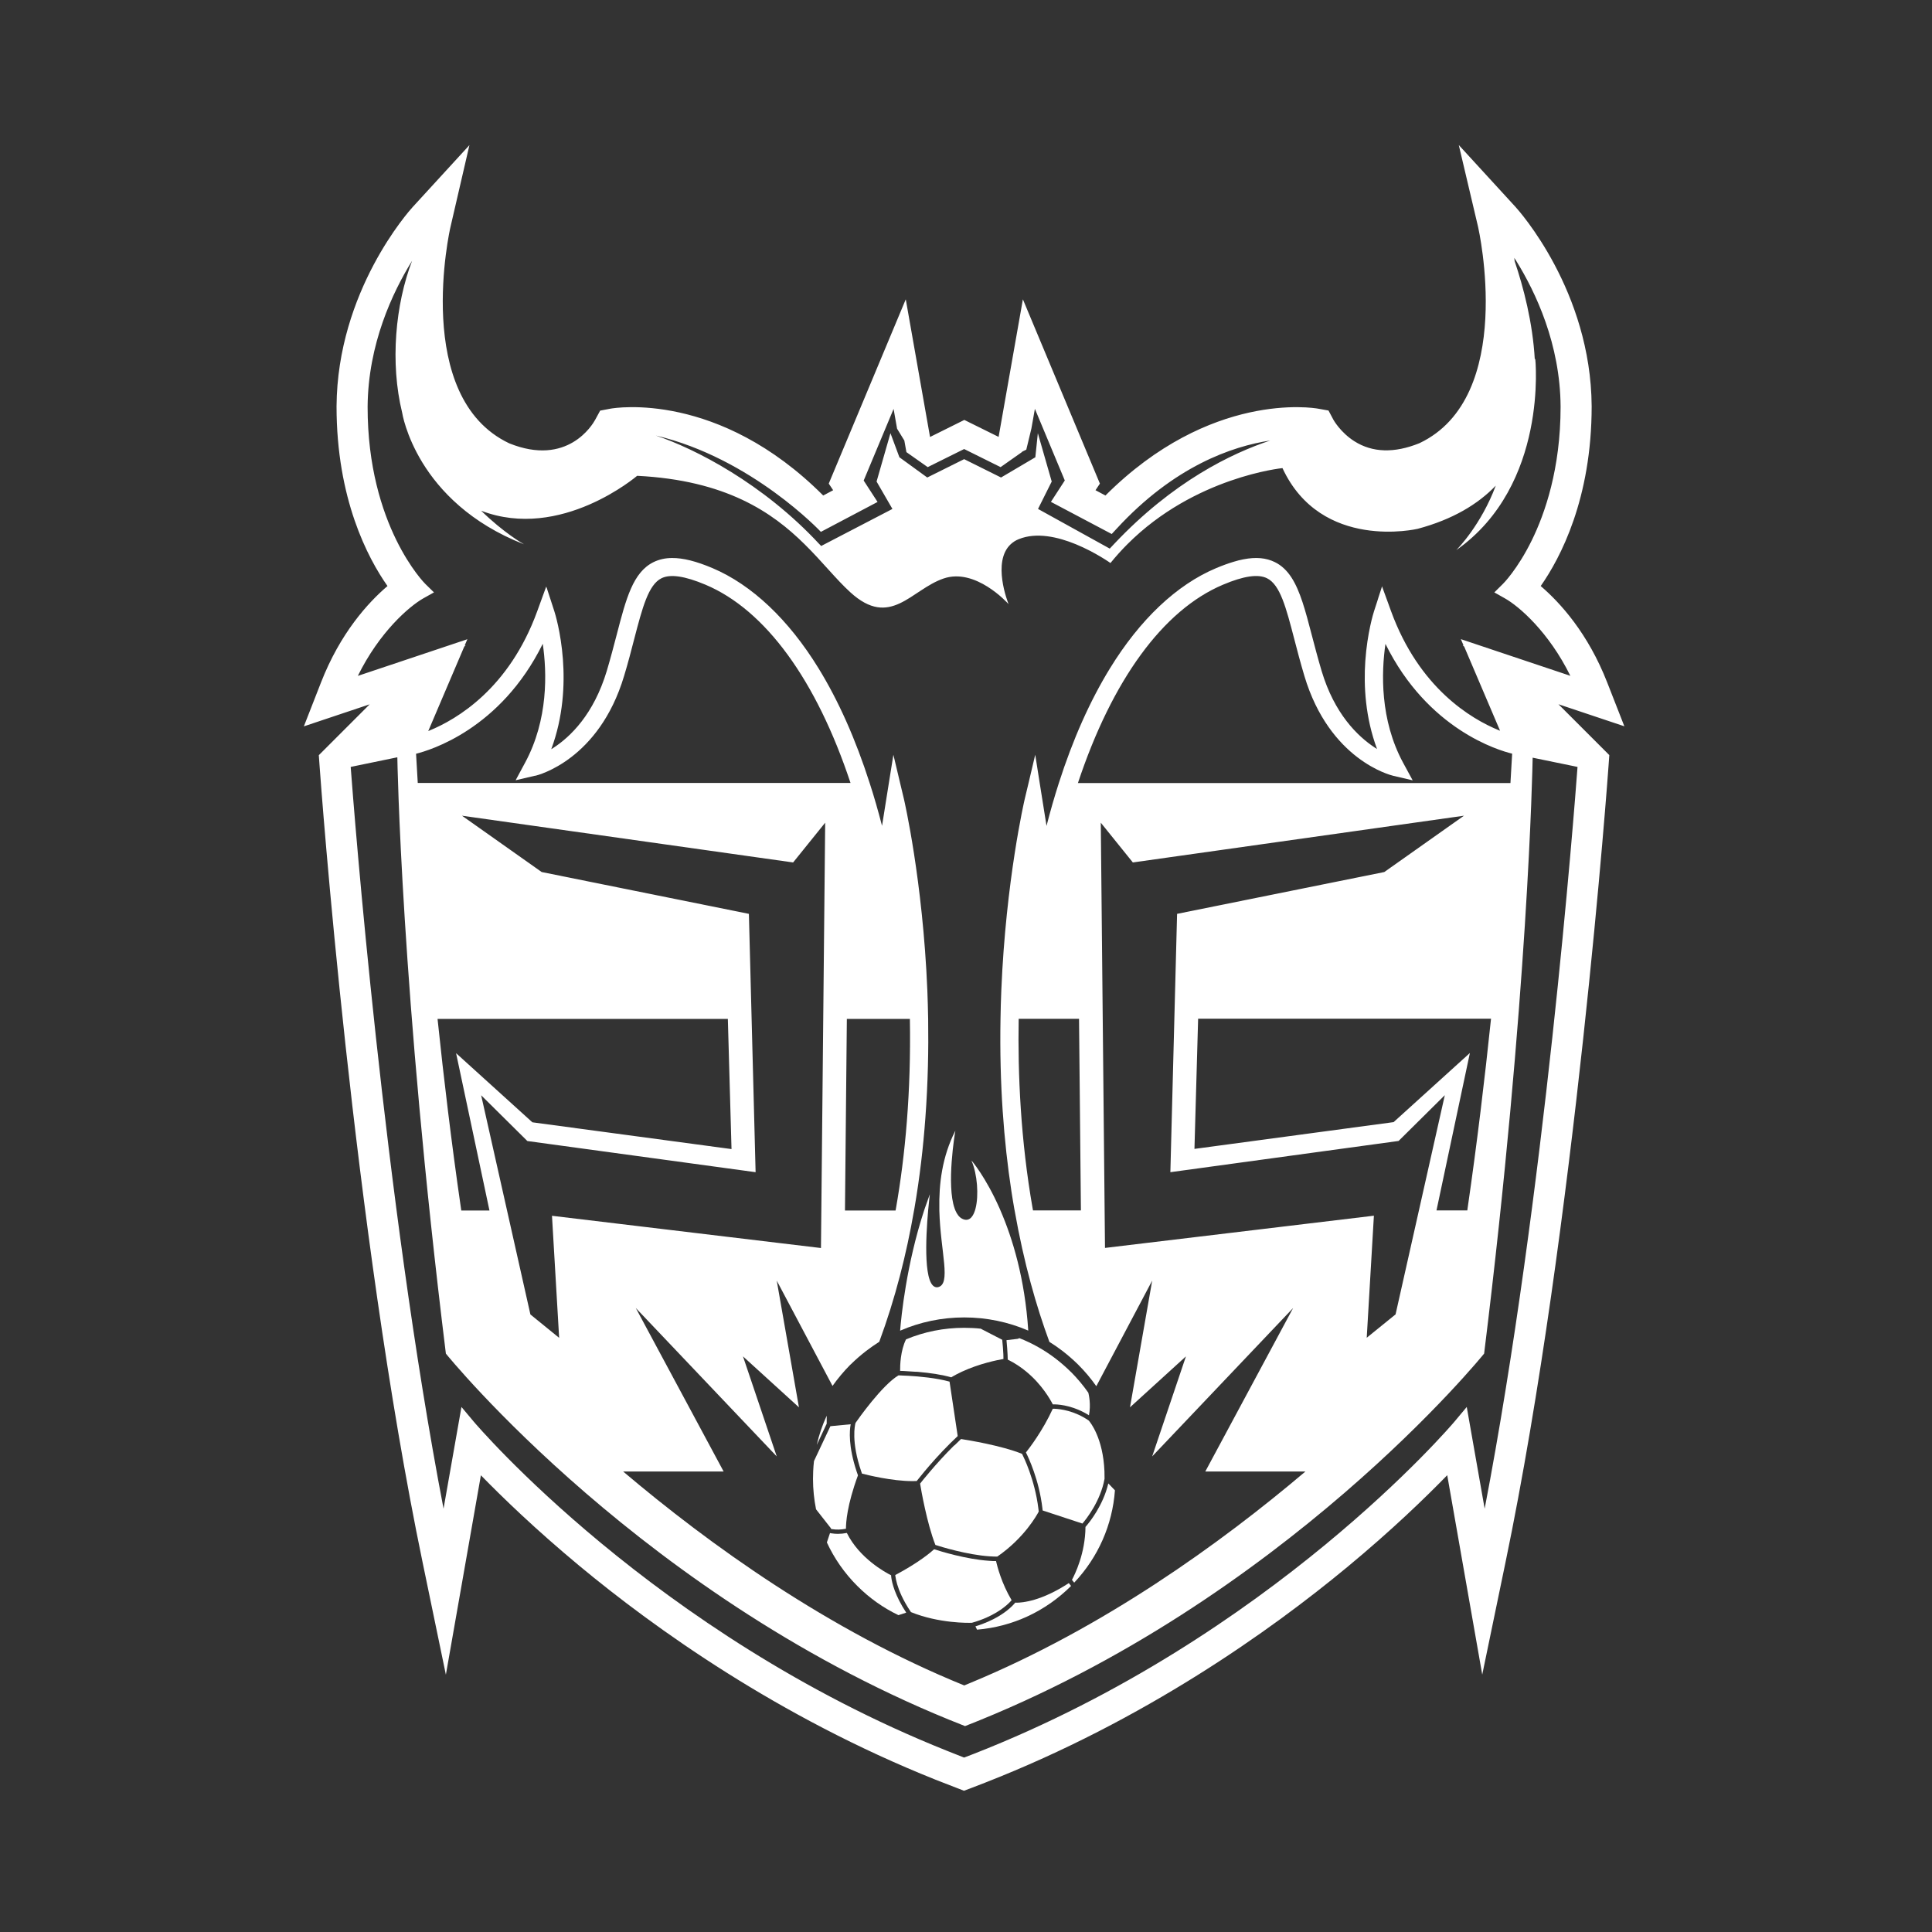 <svg width="426" height="426" viewBox="0 0 426 426" fill="none" xmlns="http://www.w3.org/2000/svg">
<rect x="0" y="0" width="426" height="426" fill="#333333" stroke="none"/>
<g clip-path="url(#clip0_37_10610)">
<path d="M358.164 160.138L354.392 150.503C350.148 139.624 344.027 132.911 339.723 129.219C344.066 123.019 350.957 109.969 350.957 89.573C350.799 64.143 334.886 46.433 334.214 45.682L321.657 31.98L325.922 50.066C326.001 50.441 334.392 87.579 312.97 97.727C307.442 99.959 302.624 99.82 298.636 97.293C295.556 95.338 294.035 92.594 294.035 92.594L292.93 90.521L290.62 90.106C289.633 89.928 266.848 86.177 243.748 109.258L241.556 108.093L242.524 106.632L225.544 65.999L220.193 96.326H220.174L212.631 92.594L205.089 96.345H205.069L199.719 65.999L182.739 106.632L183.707 108.093L181.515 109.258C158.434 86.157 135.63 89.928 134.623 90.106L132.333 90.541L131.227 92.574C130.635 93.66 125.107 102.94 112.273 97.747C90.851 87.579 99.222 50.441 99.321 50.085L103.507 32L90.95 45.702C90.278 46.452 74.365 64.143 74.207 89.613C74.207 109.988 81.078 123.019 85.441 129.219C81.137 132.891 75.016 139.604 70.772 150.503L67 160.158L81.512 155.301L70.298 166.515L70.456 168.727C70.752 172.853 77.859 270.605 93.181 344.487L98.314 369.266L106.034 325.296C110.792 330.173 118.078 337.221 127.673 345.198C144.377 359.078 171.564 378.545 206.254 392.406L212.552 394.854L214.29 394.202C215.277 393.827 216.264 393.452 217.251 393.057C252.415 379.296 280.037 359.631 297.017 345.573C306.849 337.438 314.273 330.252 319.11 325.276L326.83 369.246L331.963 344.467C347.364 270.25 354.629 169.694 354.689 168.707L354.847 166.496L343.632 155.281L358.144 160.138H358.164ZM199.818 99.662L204.556 102.999L212.592 99.011L220.628 102.999L225.366 99.662V99.603L226.294 99.149L227.42 94.489L228.19 90.146L234.784 105.941L231.724 110.66L245.13 117.748L246.176 116.622C258.891 102.782 271.725 98.399 280.076 97.135C271.606 99.939 258.654 106.158 245.663 119.939C245.347 120.275 245.011 120.611 244.695 120.966L242.839 119.939L228.881 112.219L231.901 106.178L228.841 95.516L228.288 100.827L220.726 105.289L212.592 101.242L204.457 105.289L198.317 100.827L196.343 95.516L193.282 106.178L196.777 112.219L181.93 119.939L181.061 120.393C180.923 120.235 180.784 120.078 180.626 119.939C168.267 106.632 153.321 98.951 144.594 96.029C165.759 101.025 181.002 117.274 181.002 117.274L193.499 110.679L190.439 105.961L197.034 90.165L197.804 94.529L199.403 97.135L199.857 99.682L199.818 99.662ZM322.822 142.507L330.759 161.125C330.759 161.125 330.601 161.066 330.502 161.026C324.342 158.499 312.891 151.707 306.711 134.728L306.138 133.148L304.835 129.574L304.737 129.278L304.559 129.851L303.947 131.726L303.71 132.496L302.96 134.806C302.841 135.182 301.479 139.525 301.044 145.764C300.669 151.253 301.044 158.183 303.631 165.153C303.473 165.054 303.315 164.955 303.137 164.837C299.327 162.33 294.233 157.374 291.409 147.936C290.56 145.073 289.85 142.349 289.218 139.94C287.836 134.629 286.691 130.305 284.756 127.324C283.788 125.843 282.604 124.678 281.103 123.947C279.188 123 276.937 122.782 274.134 123.335C273.462 123.473 272.751 123.631 272.021 123.868C270.817 124.224 269.513 124.698 268.112 125.29C259.444 128.943 251.369 136.583 244.735 147.383C240.332 154.55 236.561 163.021 233.461 172.695C232.494 175.716 231.585 178.855 230.756 182.113L229.256 172.695L228.308 166.673L228.268 166.476V166.397C228.268 166.397 228.268 166.417 228.268 166.436V166.397L228.249 166.476L226.788 172.675L225.939 176.229C225.899 176.407 221.792 194.058 220.786 218.383C220.687 220.515 220.647 222.628 220.608 224.681C220.351 239.015 221.338 251.671 223.017 262.688C223.214 263.991 223.431 265.255 223.648 266.518C223.668 266.656 223.688 266.795 223.727 266.933C225.761 278.503 228.525 288.118 231.388 295.877C232.375 296.49 233.343 297.161 234.271 297.872C235.436 298.78 236.561 299.747 237.627 300.794C237.686 300.853 237.746 300.892 237.785 300.952C239.246 302.413 240.569 303.992 241.734 305.651L254.054 282.373L249.158 310.31L261.497 299.076L254.054 321.13L285.131 288.414L265.762 324.467H287.836C269.099 340.341 243.294 358.94 213.895 371.102L212.612 371.635C182.68 359.473 156.401 340.558 137.407 324.467H159.56L140.191 288.414L171.268 321.13L163.824 299.076L176.164 310.31L171.268 282.373L183.568 305.592C184.733 303.953 186.017 302.413 187.458 300.952C187.517 300.892 187.576 300.833 187.636 300.794C188.702 299.747 189.827 298.78 190.992 297.872C191.92 297.161 192.887 296.49 193.875 295.858C197.409 286.302 199.877 276.509 201.535 266.933C201.555 266.795 201.575 266.656 201.614 266.518C202.799 259.667 203.569 252.934 204.043 246.478C204.615 238.719 204.754 231.354 204.655 224.681C204.615 222.509 204.556 220.396 204.477 218.383C203.47 194.078 199.363 176.407 199.324 176.229L198.475 172.675L197.192 167.266L196.994 166.456V166.397L195.987 172.675L194.487 182.093C193.638 178.835 192.749 175.696 191.762 172.675C188.662 163.001 184.891 154.531 180.488 147.364C173.854 136.564 165.759 128.943 157.111 125.27C153.518 123.75 150.616 123.019 148.187 123.039C146.667 123.039 145.324 123.355 144.1 123.947C139.579 126.178 138.059 131.944 135.986 139.94C135.354 142.349 134.643 145.073 133.794 147.936C130.911 157.512 125.778 162.468 121.967 164.936C121.829 165.034 121.691 165.113 121.553 165.192C124.218 158.025 124.534 150.898 124.119 145.35C123.665 139.348 122.362 135.182 122.244 134.826L121.355 132.082L120.664 129.969V129.93L120.447 129.337L120.329 129.634L120.092 130.285L118.453 134.787C112.273 151.786 100.782 158.598 94.642 161.105C94.563 161.125 94.504 161.165 94.425 161.204L102.362 142.586L102.697 142.25L102.46 142.329L103.053 140.947L99.222 142.23L79.163 148.943L78.906 149.022C83.664 139.367 90.219 133.701 93.359 131.924L95.688 130.621L93.793 128.765C93.655 128.646 81.038 115.971 81.058 89.692C81.157 75.871 86.567 64.439 90.851 57.529C90.851 57.529 90.871 57.509 90.871 57.489C87.179 67.124 85.974 79.978 88.679 91.014C88.679 91.014 89.429 95.931 93.161 102.032C96.893 108.113 103.625 115.359 115.551 120.018C115.235 119.841 111.049 117.452 106.093 112.614C123.646 119.347 140.487 104.914 140.487 104.914C160.093 105.901 170.281 112.95 177.428 120.018C181.337 123.868 184.338 127.718 187.478 130.581C196.343 138.696 200.884 130.009 208.051 127.56C215.06 125.152 222.089 132.872 222.385 133.207C222.247 132.852 218.693 123.868 222.859 119.999C223.352 119.544 223.945 119.15 224.655 118.873C228.565 117.294 233.303 118.399 237.212 119.999C241.536 121.776 244.853 124.145 244.853 124.145C246.058 122.664 247.302 121.282 248.585 119.999C263.432 105.131 282.781 103.216 282.781 103.216C291.33 121.637 312.595 116.603 312.595 116.603C320.275 114.549 325.843 111.212 329.811 107.086C326.573 115.734 321.42 120.986 321.104 121.302C341.48 106.968 338.518 79.05 338.518 79.05L338.42 79.306C337.966 71.093 335.892 63.255 333.977 57.588C333.958 57.351 333.938 57.094 333.898 56.858C334.037 57.075 334.175 57.292 334.313 57.509C338.597 64.419 344.027 75.851 344.106 89.672C344.106 103.354 340.651 113.246 337.748 119.15C334.609 125.547 331.411 128.745 331.371 128.765L329.495 130.621L331.805 131.924C334.945 133.681 341.5 139.348 346.258 149.022L345.982 148.923L328.883 143.198L322.111 140.927L322.704 142.309L322.486 142.23L322.822 142.566V142.507ZM118.038 171.056C118.611 170.918 132.056 167.562 137.605 149.062C138.493 146.14 139.204 143.375 139.836 140.927C141.652 133.958 142.975 128.923 145.857 127.501C147.812 126.534 150.991 127.008 155.552 128.923C168.82 134.51 180.034 150.049 187.537 172.636H92.115C91.897 169.161 91.779 166.93 91.74 166.199C94.74 165.449 110.358 160.849 119.677 141.954C120.605 148.292 120.901 158.677 115.788 168.154L113.695 172.044L117.999 171.037L118.038 171.056ZM200.627 224.661C200.903 240.752 199.62 254.672 197.547 266.499C197.527 266.637 197.488 266.775 197.468 266.913H186.313L186.727 224.661H200.607H200.627ZM123.29 294.989L116.952 289.836L106.093 241.503L116.281 251.592L166.608 258.463L165.128 201.502L119.44 192.281L101.868 179.862L174.881 190.168L181.949 181.402L181.021 275.186L121.711 268.078L123.29 294.989ZM107.929 266.913H101.71C101.69 266.775 101.671 266.637 101.651 266.499C99.538 251.967 97.84 237.692 96.478 224.661H160.488L161.297 253.369L117.387 247.465L100.565 232.223L107.929 266.933V266.913ZM87.613 167.009C87.613 167.009 88.403 218.165 98.314 298.464C98.314 298.464 142.343 353.016 212.592 380.52C212.651 380.539 212.71 380.559 212.77 380.599C212.77 380.599 212.77 380.599 212.789 380.599C283.157 353.095 327.245 298.464 327.245 298.464C336.959 219.784 337.906 169.102 337.946 167.068L347.838 169.102C347.127 178.796 340.591 263.734 327.363 332.66L323.414 310.231L320.67 313.509C320.275 313.983 280.373 360.993 214.764 386.7C214.112 386.956 213.461 387.213 212.809 387.45C212.75 387.47 212.671 387.509 212.612 387.529H212.552L208.762 386.028C144.14 360.203 104.889 313.963 104.494 313.509L101.75 310.231L97.801 332.66C84.592 263.734 78.057 178.776 77.326 169.102L87.573 166.989L87.613 167.009ZM243.649 275.186L242.721 181.402L249.789 190.168L322.802 179.862L305.23 192.281L259.543 201.502L258.062 258.463L307.994 251.631L308.389 251.572L318.577 241.483L307.718 289.816L301.36 294.969L302.94 268.058L243.629 275.166L243.649 275.186ZM237.686 172.636C245.189 150.049 256.404 134.51 269.671 128.923C274.232 126.988 277.411 126.534 279.366 127.501C282.268 128.923 283.571 133.958 285.388 140.927C286.019 143.375 286.75 146.14 287.619 149.062C293.167 167.562 306.612 170.918 307.185 171.056L311.489 172.063L309.376 168.174C304.263 158.697 304.579 148.292 305.487 141.974C314.806 160.868 330.463 165.469 333.424 166.18C333.385 166.871 333.267 169.121 333.049 172.656H237.647L237.686 172.636ZM238.338 266.893H227.775C227.755 266.755 227.735 266.617 227.696 266.479C225.05 251.394 224.399 236.823 224.616 224.641H237.923L238.338 266.893ZM328.765 224.641C327.403 237.672 325.705 251.947 323.592 266.479C323.592 266.617 323.553 266.755 323.533 266.893H316.741L324.105 232.184L307.284 247.426L263.373 253.329L264.183 224.622H328.765V224.641Z" fill="white"/>
<path d="M239.345 336.669C239.305 342.533 236.995 347.172 236.363 348.357L236.857 348.969C242.148 343.362 245.288 336.234 245.84 328.613L244.379 327.093C243.234 331.95 240.233 335.662 239.424 336.59C239.404 336.609 239.364 336.649 239.345 336.669Z" fill="white"/>
<path d="M232.532 310.627C232.374 310.627 232.255 310.627 232.137 310.627C229.945 315.424 227.004 319.275 226.214 320.262C226.51 320.854 227.221 322.335 227.951 324.447C228.701 326.58 229.471 329.383 229.847 332.562C229.847 332.72 229.886 332.898 229.906 333.056L238.672 335.938C239.501 334.971 242.66 331.002 243.549 326.066C243.549 325.514 243.549 324.961 243.529 324.447C243.233 317.043 240.39 313.608 240.074 313.233C236.895 311.041 233.815 310.686 232.492 310.627" fill="white"/>
<path d="M224.417 295.206L221.929 295.503C222.047 296.727 222.126 297.852 222.166 298.662C222.186 299.155 222.186 299.53 222.205 299.787C223.785 300.557 225.147 301.485 226.332 302.472C229.787 305.335 231.623 308.652 232.137 309.659C232.255 309.659 232.393 309.659 232.571 309.659C233.933 309.698 236.915 310.054 240.113 312.068C240.587 309.698 240.074 307.487 239.975 307.092C238.849 305.473 237.566 303.953 236.145 302.512C236.125 302.512 236.105 302.492 236.085 302.472C235.039 301.426 233.933 300.478 232.788 299.59C230.32 297.694 227.615 296.174 224.752 295.048C224.654 295.127 224.535 295.187 224.417 295.187" fill="white"/>
<path d="M224.082 353.372C224.082 353.372 223.924 353.372 223.865 353.372C223.332 354.024 221.555 355.959 217.902 357.558C217.053 357.933 216.125 358.288 215.079 358.604L215.434 359.335C223.272 358.683 230.538 355.307 236.165 349.7L235.671 349.068C229.65 353.017 225.484 353.392 224.082 353.392" fill="white"/>
<path d="M210.38 318.721C208.307 320.775 206.451 322.848 205.109 324.427C203.964 325.75 203.174 326.757 202.878 327.132C203.095 328.455 204.378 335.899 206.254 340.657C207.419 341.032 213.204 342.829 218.199 343.164C218.772 343.204 219.344 343.224 219.897 343.224C225.82 339.137 228.604 334.122 229.038 333.293C229.019 333.075 228.999 332.858 228.959 332.641C228.565 329.403 227.735 326.56 226.985 324.427C226.255 322.394 225.583 321.012 225.366 320.577C220.805 318.721 213.283 317.517 211.901 317.3C211.407 317.774 210.914 318.248 210.44 318.721" fill="white"/>
<path d="M214.23 255.975C215.493 258.858 215.849 263.596 215.099 266.479C215.059 266.617 215.02 266.775 214.98 266.894C214.467 268.532 213.519 269.421 212.157 268.73C211.505 268.394 211.031 267.762 210.656 266.894C210.597 266.756 210.538 266.617 210.498 266.479C208.642 261.306 210.558 249.795 210.656 249.302C207.695 255.126 207.023 261.129 207.122 266.479C207.122 266.617 207.122 266.756 207.122 266.894C207.359 276.114 209.847 283.261 206.747 283.834C203.529 284.229 204.121 272.876 204.654 266.894C204.654 266.756 204.674 266.617 204.694 266.479C204.871 264.584 205.029 263.32 205.029 263.32C204.634 264.386 204.259 265.433 203.904 266.479C203.864 266.617 203.805 266.756 203.766 266.894C199.837 278.878 198.711 290.409 198.474 293.41C202.877 291.495 207.675 290.488 212.611 290.488C217.547 290.488 222.325 291.495 226.728 293.39C225.977 281.919 223.273 273.074 220.587 266.874C220.528 266.736 220.469 266.598 220.41 266.459C217.31 259.45 214.269 255.956 214.269 255.956" fill="white"/>
<path d="M220.963 295.404L216.402 293.054C216.402 293.054 216.342 293.015 216.303 292.975C215.079 292.837 213.835 292.778 212.591 292.778C208.129 292.778 203.785 293.647 199.777 295.325C198.553 297.773 198.454 301.09 198.474 302.275C198.889 302.275 199.56 302.314 200.389 302.374C200.844 302.393 201.357 302.433 201.91 302.472C202.008 302.472 202.107 302.472 202.206 302.472C205.266 302.729 207.813 303.144 209.748 303.696C210.518 303.222 211.308 302.828 212.098 302.452C215.967 300.656 219.975 299.866 221.259 299.649C221.259 299.412 221.259 299.076 221.239 298.662C221.199 297.813 221.12 296.648 220.982 295.364" fill="white"/>
<path d="M223.056 352.839C220.825 349.068 219.897 345.395 219.62 344.211C219.127 344.211 218.613 344.211 218.1 344.152C213.026 343.816 207.3 342.039 205.977 341.605C205.247 342.276 202.581 344.546 197.408 347.291C197.408 347.39 197.408 347.488 197.448 347.627C197.507 348.021 197.606 348.594 197.823 349.325C198.218 350.647 199.047 352.799 200.864 355.465C207.043 357.972 213.638 357.854 214.309 357.814C215.514 357.479 216.58 357.084 217.527 356.669C220.864 355.188 222.542 353.451 223.076 352.819" fill="white"/>
<path d="M190.064 324.922C191.249 325.237 196.698 326.58 201.18 326.58C201.496 326.58 201.812 326.58 202.128 326.56C202.385 326.225 202.997 325.474 203.846 324.448C205.208 322.829 207.222 320.519 209.532 318.228C210.065 317.695 210.618 317.162 211.171 316.649L209.374 304.645C206.472 303.835 202.7 303.499 200.311 303.361C199.226 303.302 198.416 303.282 198.12 303.262C194.487 305.415 189.156 312.996 188.643 313.746C188.505 314.22 187.636 317.833 189.906 324.467C189.966 324.625 190.005 324.783 190.064 324.941" fill="white"/>
<path d="M196.46 347.331C195.157 346.679 189.491 343.579 186.726 338.011C186.016 338.15 185.364 338.209 184.752 338.209C184.278 338.209 183.844 338.169 183.449 338.11C183.291 338.11 183.153 338.071 183.015 338.031L182.324 340.104C183.943 343.619 186.193 346.857 189.017 349.68C191.702 352.365 194.762 354.537 198.099 356.136L199.817 355.584C197.329 351.793 196.677 349.029 196.519 347.765C196.5 347.587 196.48 347.429 196.48 347.311" fill="white"/>
<path d="M183.233 337.123C183.352 337.143 183.45 337.162 183.569 337.182C184.359 337.301 185.366 337.32 186.531 337.083C186.531 335.741 186.748 331.911 189.176 325.316C189.176 325.296 189.176 325.257 189.156 325.237C189.058 324.961 188.979 324.704 188.88 324.447C187.044 318.899 187.301 315.444 187.577 314.042L183.668 314.417L183.095 314.477L179.956 321.15L179.482 322.157C179.383 322.907 179.344 323.677 179.304 324.428C179.285 324.98 179.265 325.533 179.265 326.106C179.265 328.376 179.502 330.627 179.936 332.799L183.174 336.926C183.174 336.926 183.233 337.044 183.253 337.103" fill="white"/>
<path d="M182.285 312.166C181.338 314.22 180.587 316.372 180.094 318.603L182.285 313.924V312.166Z" fill="white"/>
</g>
<defs>
<clipPath id="clip0_37_10610">
<rect width="291.163" height="362.874" fill="white" transform="translate(67 32)"/>
</clipPath>
</defs>
</svg>
